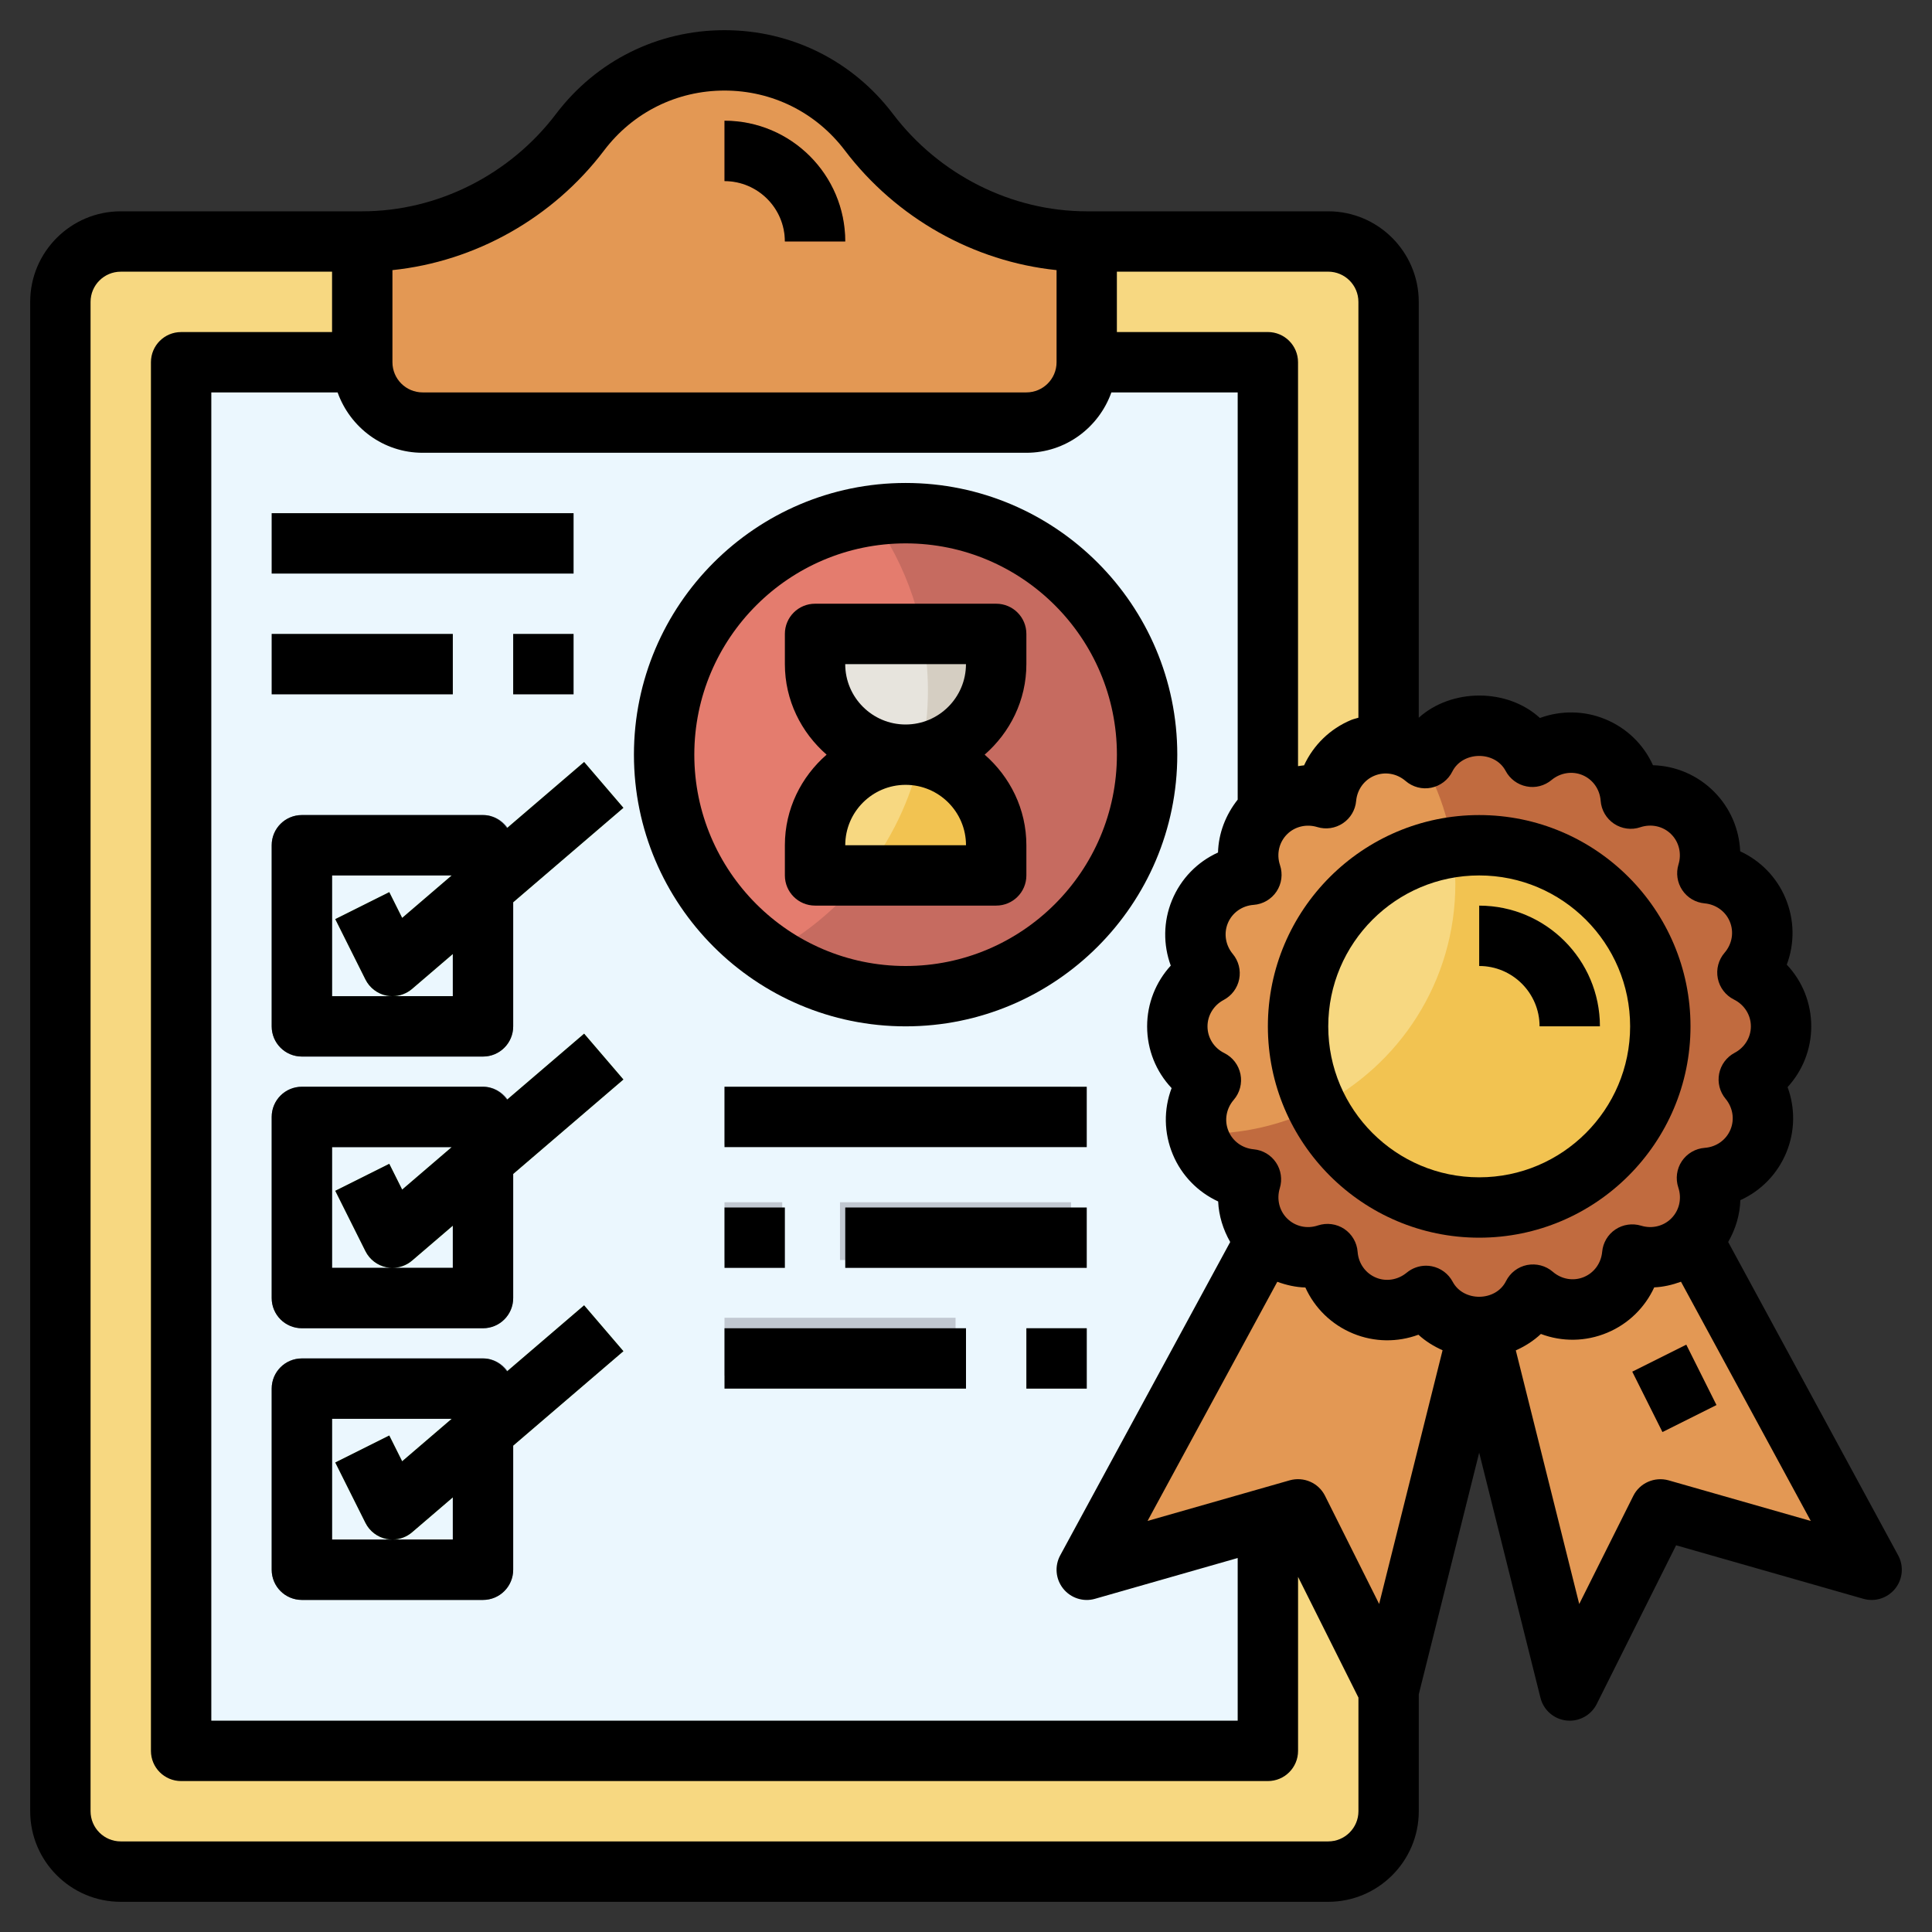 <svg id="Layer_3" enable-background="new 0 0 64 64" height="512" viewBox="0 0 64 64" width="512" xmlns="http://www.w3.org/2000/svg"><rect x="0" y="0" width="64" height="64" fill="#333333" stroke="none"/><g><path d="m4 8h40c1.105 0 2 .895 2 2v50c0 1.105-.895 2-2 2h-40c-1.105 0-2-.895-2-2v-50c0-1.105.895-2 2-2z" fill="#f7d881"/><g><path d="m6 12h36v46h-36z" fill="#ebf7fe"/></g><path d="m59 34c0-.784-.456-1.456-1.113-1.784.48-.556.641-1.352.338-2.075-.296-.707-.952-1.146-1.666-1.211.21-.685.053-1.459-.489-2.001-.555-.555-1.352-.707-2.049-.474-.054-.733-.503-1.409-1.228-1.707-.709-.291-1.483-.137-2.034.321-.335-.633-.993-1.069-1.759-1.069-.784 0-1.456.456-1.784 1.113-.556-.48-1.352-.641-2.075-.338-.707.296-1.146.952-1.211 1.666-.685-.21-1.459-.053-2.001.489-.555.555-.707 1.352-.474 2.049-.732.054-1.409.503-1.707 1.228-.291.709-.137 1.483.321 2.034-.633.335-1.069.992-1.069 1.759 0 .784.456 1.456 1.113 1.784-.48.556-.641 1.352-.338 2.075.296.707.952 1.146 1.666 1.211-.21.685-.053 1.459.489 2.001.555.555 1.352.707 2.049.474.054.732.503 1.409 1.228 1.707.709.291 1.483.137 2.034-.321.335.633.993 1.069 1.759 1.069.784 0 1.456-.456 1.784-1.113.556.48 1.352.641 2.075.338.707-.296 1.146-.952 1.211-1.666.685.21 1.459.053 2.001-.489.555-.555.707-1.352.474-2.049.732-.054 1.409-.503 1.707-1.228.291-.709.137-1.483-.321-2.034.633-.335 1.069-.993 1.069-1.759z" fill="#c16b3f"/><path d="m48.209 29.278c0-1.583-.452-3.057-1.223-4.315-.535-.348-1.213-.453-1.846-.189-.707.296-1.146.952-1.211 1.666-.685-.21-1.459-.053-2.001.489-.555.555-.707 1.352-.474 2.049-.732.054-1.409.503-1.707 1.228-.291.709-.137 1.483.321 2.034-.632.336-1.068.993-1.068 1.76 0 .784.456 1.456 1.113 1.784-.411.477-.568 1.128-.42 1.76.08.002.157.012.238.012 4.572 0 8.278-3.706 8.278-8.278z" fill="#e39854"/><circle cx="30" cy="25" fill="#c66b60" r="8"/><path d="m28.859 17.091c-3.876.555-6.859 3.879-6.859 7.909 0 2.739 1.378 5.154 3.477 6.596 3.129-1.655 5.263-4.94 5.263-8.726 0-2.161-.703-4.154-1.881-5.779z" fill="#e47c6e"/><g fill="#e39854"><path d="m49 44-3 12-3-6-7 2 5.929-10.929c.555.555 1.352.707 2.049.474.054.732.503 1.409 1.228 1.707.709.291 1.483.137 2.034-.321.336.633.994 1.069 1.76 1.069z"/><path d="m49 44 3 12 3-6 7 2-5.929-10.929c-.555.555-1.352.707-2.049.474-.054.732-.437 1.382-1.163 1.68-.709.291-1.525.12-2.075-.338-.336.633-1.018 1.113-1.784 1.113z"/><path d="m36 8c-2.842 0-5.498-1.356-7.215-3.621-1.096-1.445-2.831-2.379-4.785-2.379s-3.689.934-4.785 2.379c-1.717 2.265-4.373 3.621-7.215 3.621v4c0 1.105.895 2 2 2h20c1.105 0 2-.895 2-2z"/></g><g><path d="m16 34.999h-6c-.553 0-1-.447-1-1v-6c0-.553.447-1 1-1h6c.553 0 1 .447 1 1v6c0 .553-.448 1-1 1zm-5-2h4v-4h-4z" fill="#758190"/></g><g><path d="m16 43.999h-6c-.553 0-1-.447-1-1v-6c0-.553.447-1 1-1h6c.553 0 1 .447 1 1v6c0 .553-.448 1-1 1zm-5-2h4v-4h-4z" fill="#758190"/></g><g><path d="m16 52.999h-6c-.553 0-1-.447-1-1v-6c0-.553.447-1 1-1h6c.553 0 1 .447 1 1v6c0 .553-.448 1-1 1zm-5-2h4v-4h-4z" fill="#758190"/></g><g><path d="m13 33c-.066 0-.132-.007-.198-.02-.302-.061-.559-.258-.696-.533l-1-2 1.789-.894.427.854 6.028-5.166 1.301 1.518-7 6c-.183.156-.415.241-.651.241z" fill="#96cc7f"/></g><g><path d="m13 42c-.066 0-.132-.007-.198-.02-.302-.061-.559-.258-.696-.533l-1-2 1.789-.894.427.854 6.028-5.166 1.301 1.518-7 6c-.183.156-.415.241-.651.241z" fill="#96cc7f"/></g><g><path d="m13 51c-.066 0-.132-.007-.198-.02-.302-.061-.559-.258-.696-.533l-1-2 1.789-.894.427.854 6.028-5.166 1.301 1.518-7 6c-.183.156-.415.241-.651.241z" fill="#96cc7f"/></g><circle cx="49" cy="34" fill="#f2c351" r="6"/><g><path d="m53 34h-2c0-1.103-.897-2-2-2v-2c2.206 0 4 1.794 4 4z" fill="#f7d881"/></g><path d="m27 22c0 1.657 1.343 3 3 3s3-1.343 3-3v-1h-6z" fill="#d5cec2"/><path d="m27 28c0-1.657 1.343-3 3-3s3 1.343 3 3v1h-6z" fill="#f2c351"/><g><path d="m9 17h10v2h-10z" fill="#c1c8d1"/></g><g><path d="m9 21h6v2h-6z" fill="#c1c8d1"/></g><g><path d="m17 21h2v2h-2z" fill="#c1c8d1"/></g><g><path d="m24 36h11.479v1.913h-11.479z" fill="#c1c8d1"/></g><g><path d="m27.826 39.826h7.653v1.913h-7.653z" fill="#c1c8d1"/></g><g><path d="m24 39.826h1.913v1.913h-1.913z" fill="#c1c8d1"/></g><g><path d="m24 43.653h7.654v1.913h-7.654z" fill="#c1c8d1"/></g><g><path d="m34 44h2v2h-2z" fill="#c1c8d1"/></g><g><path d="m28 7.999h-2c0-1.103-.897-2-2-2v-1.999c2.206 0 4 1.793 4 3.999z" fill="#c16b3f"/></g><g><path d="m54.499 44.881h2v2.236h-2z" fill="#c16b3f" transform="matrix(.894 -.447 .447 .894 -14.712 29.676)"/></g><path d="m27 22c0 1.657 1.343 3 3 3 .177 0 .348-.023.516-.052.144-.67.223-1.365.223-2.078 0-.64-.066-1.264-.182-1.87h-3.557z" fill="#e7e4dd"/><path d="m30.49 25.049c-.16-.026-.322-.049-.49-.049-1.657 0-3 1.343-3 3v1h1.597c.905-1.14 1.562-2.482 1.893-3.951z" fill="#f7d881"/><path d="m43 34c0 .962.232 1.868.635 2.674 2.71-1.36 4.575-4.157 4.575-7.396 0-.41-.04-.811-.097-1.205-2.893.43-5.113 2.916-5.113 5.927z" fill="#f7d881"/><g><path d="m16 27h-6c-.553 0-1 .447-1 1v6c0 .553.447 1 1 1h6c.553 0 1-.447 1-1v-4.111l3.651-3.129-1.301-1.518-2.552 2.187c-.182-.255-.464-.429-.798-.429zm-5 2h3.963l-1.641 1.407-.427-.854-1.789.894 1 2c.138.275.395.472.696.533.064.013.129.019.193.02h-1.995zm4 3.999h-1.997c.235-.001.466-.085.648-.241l1.349-1.156z"/><path d="m16.798 36.427c-.182-.253-.464-.427-.798-.427h-6c-.553 0-1 .447-1 1v6c0 .553.447 1 1 1h6c.553 0 1-.447 1-1v-4.111l3.651-3.129-1.301-1.518zm-5.798 1.573h3.963l-1.641 1.407-.427-.854-1.789.894 1 2c.138.275.395.472.696.533.064.013.129.019.193.02h-1.995zm4 3.999h-1.997c.235-.001.466-.085.648-.241l1.349-1.156z"/><path d="m19.349 43.24-2.552 2.187c-.181-.253-.463-.427-.797-.427h-6c-.553 0-1 .447-1 1v6c0 .553.447 1 1 1h6c.553 0 1-.447 1-1v-4.111l3.651-3.129zm-8.349 3.76h3.963l-1.641 1.407-.427-.854-1.789.894 1 2c.138.275.395.472.696.533.064.013.129.019.193.02h-1.995zm4 3.999h-1.997c.235-.001.466-.085.648-.241l1.349-1.156z"/><path d="m42 34c0 3.859 3.14 7 7 7 3.859 0 7-3.14 7-7s-3.14-7-7-7-7 3.14-7 7zm7-5c2.757 0 5 2.243 5 5s-2.243 5-5 5-5-2.243-5-5c0-2.758 2.243-5 5-5z"/><path d="m51 33.999h2c0-2.205-1.794-3.999-4-3.999v2c1.103 0 2 .897 2 1.999z"/><path d="m62.879 51.523-5.631-10.38c.244-.425.389-.897.403-1.386.683-.309 1.231-.866 1.526-1.584.288-.701.293-1.47.039-2.161.497-.542.784-1.255.784-2.012 0-.777-.296-1.501-.811-2.045.264-.701.258-1.484-.042-2.2-.292-.699-.833-1.246-1.501-1.554-.032-.736-.333-1.443-.869-1.979-.549-.549-1.271-.852-2.02-.873-.309-.683-.866-1.231-1.584-1.526-.7-.288-1.469-.292-2.161-.039-1.085-.994-2.931-.985-4.014-.008v-13.776c0-1.654-1.346-3-3-3h-7.998-.001c-2.488 0-4.887-1.206-6.418-3.225-1.337-1.764-3.371-2.775-5.581-2.775-2.211 0-4.245 1.011-5.582 2.775-1.531 2.019-3.93 3.225-6.418 3.225h-8c-1.654 0-3 1.346-3 3v50c0 1.654 1.346 3 3 3h39.999c1.654 0 3-1.346 3-3v-3.875l2.001-8.003 2.03 8.121c.102.406.445.706.861.751.036.004.073.006.109.006.375 0 .724-.212.894-.553l2.629-5.257 6.202 1.772c.389.112.803-.023 1.055-.336.252-.314.291-.749.099-1.103zm-14.769-25.964c.339-.678 1.409-.695 1.766-.022.141.266.395.455.69.513.298.062.602-.02.833-.213.289-.239.679-.301 1.015-.164.348.143.582.47.61.855.023.308.187.587.443.759.257.171.581.216.871.116.368-.121.759-.033 1.024.233.258.258.35.641.24 1-.088.288-.042.601.126.851.167.25.439.411.739.438.374.034.694.265.834.601.146.347.079.745-.173 1.036-.202.234-.284.548-.223.851s.258.56.534.698c.346.172.561.512.561.889 0 .365-.206.701-.538.876-.266.141-.455.395-.513.69s.02.602.213.833c.24.289.303.677.164 1.015-.143.348-.47.582-.855.61-.308.023-.587.187-.759.443-.171.257-.213.579-.116.871.123.366.033.758-.233 1.024-.257.258-.64.351-1 .24-.288-.086-.6-.042-.851.126-.25.167-.411.439-.438.739-.034.374-.265.694-.601.834-.347.147-.745.079-1.036-.173-.234-.201-.544-.281-.851-.223-.303.061-.56.258-.698.534-.338.68-1.408.695-1.766.021-.141-.266-.395-.454-.69-.513-.064-.013-.129-.019-.193-.019-.232 0-.458.081-.64.231-.289.239-.677.305-1.015.165-.348-.143-.583-.471-.611-.855-.023-.308-.187-.587-.443-.759-.256-.17-.576-.212-.871-.116-.365.124-.758.033-1.024-.233-.258-.258-.35-.641-.24-1 .088-.288.042-.601-.126-.851-.167-.25-.439-.411-.739-.438-.374-.034-.694-.265-.834-.602-.146-.347-.079-.744.173-1.036.202-.234.284-.548.223-.851s-.258-.56-.534-.698c-.344-.168-.558-.509-.558-.885 0-.365.206-.701.537-.876.266-.141.455-.395.513-.69s-.02-.602-.213-.833c-.24-.289-.303-.677-.165-1.015.143-.349.471-.583.855-.611.308-.022.588-.186.76-.443.171-.257.213-.579.115-.872-.122-.365-.033-.757.233-1.023.257-.258.642-.349 1-.24.29.089.6.042.851-.126.25-.167.411-.439.438-.739.034-.374.265-.694.602-.834.348-.145.744-.079 1.036.173.234.202.551.286.851.223.302-.062.56-.259.697-.535zm-4.216 23.993c-.215-.431-.704-.644-1.169-.515l-4.711 1.346 4.298-7.922c.299.109.61.18.93.189.309.682.866 1.231 1.584 1.526.7.288 1.469.294 2.161.038.236.217.509.385.8.515l-2.101 8.404zm1.105-39.552v13.776c-.081.026-.165.042-.245.076-.699.292-1.246.833-1.555 1.501-.068.003-.133.02-.2.027v-13.381c0-.552-.448-1-1-1h-5.001v-2h7c.553.001 1.001.449 1.001 1.001zm-31.999-1.052c2.743-.284 5.311-1.721 7.012-3.965.955-1.261 2.409-1.983 3.988-1.983s3.032.723 3.987 1.983c1.702 2.244 4.27 3.681 7.013 3.965v3.051c0 .552-.448 1-1 1h-20c-.552 0-1-.448-1-1zm1 6.051h20c1.302 0 2.402-.839 2.816-2h4.184v13.49c-.402.508-.634 1.117-.652 1.752-.682.309-1.231.866-1.526 1.585-.288.701-.293 1.47-.039 2.161-.496.542-.783 1.255-.783 2.013 0 .776.296 1.5.811 2.045-.265.701-.259 1.483.041 2.2.292.699.833 1.246 1.501 1.555.021.474.164.931.399 1.343l-5.631 10.38c-.192.354-.153.789.099 1.103.251.313.669.449 1.055.336l4.725-1.351v5.388h-34v-43.999h4.184c.415 1.161 1.514 1.999 2.816 1.999zm29.999 46h-39.999c-.552 0-1-.448-1-1v-49.999c0-.552.448-1 1-1h7v2h-5c-.553 0-1 .447-1 1v46c0 .553.447 1 1 1h36c.553 0 1-.447 1-1v-5.764l2 3.999v3.766c-.001.55-.449.998-1.001.998zm11.275-11.961c-.461-.128-.954.084-1.169.515l-1.791 3.582-2.101-8.402c.304-.136.587-.314.831-.544.702.265 1.485.259 2.2-.042.699-.292 1.246-.833 1.554-1.501.305-.013.602-.084.887-.187l4.3 7.925z"/><path d="m30 33.999c4.962 0 8.999-4.037 8.999-9s-4.037-9-8.999-9c-4.963 0-9 4.037-9 9s4.037 9 9 9zm0-15.999c3.859 0 6.999 3.14 6.999 7 0 3.859-3.14 7-6.999 7-3.86 0-7-3.14-7-7s3.14-7 7-7z"/><path d="m27 29.999h6c.553 0 1-.447 1-1v-1c0-1.2-.542-2.266-1.382-3 .84-.734 1.382-1.799 1.382-3v-1c0-.553-.447-1-1-1h-6c-.553 0-1 .447-1 1v1c0 1.2.542 2.266 1.382 3-.84.734-1.382 1.799-1.382 3v1c0 .553.447 1 1 1zm1-2c0-1.103.897-2 2-2s2 .897 2 2zm3.999-5.999c0 1.103-.897 2-2 2s-2-.897-2-2z"/><path d="m9 17h10v2h-10z"/><path d="m9 21h6v2h-6z"/><path d="m17 21h2v2h-2z"/><path d="m24 36h12v2h-12z"/><path d="m28 40h8v2h-8z"/><path d="m24 40h2v2h-2z"/><path d="m24 44h8v2h-8z"/><path d="m34 44h2v2h-2z"/><path d="m26 7.999h2c0-2.206-1.794-4-4-4v2c1.103.001 2 .897 2 2z"/><path d="m54.499 44.881h2v2.236h-2z" transform="matrix(.894 -.447 .447 .894 -14.712 29.676)"/></g></g></svg>
